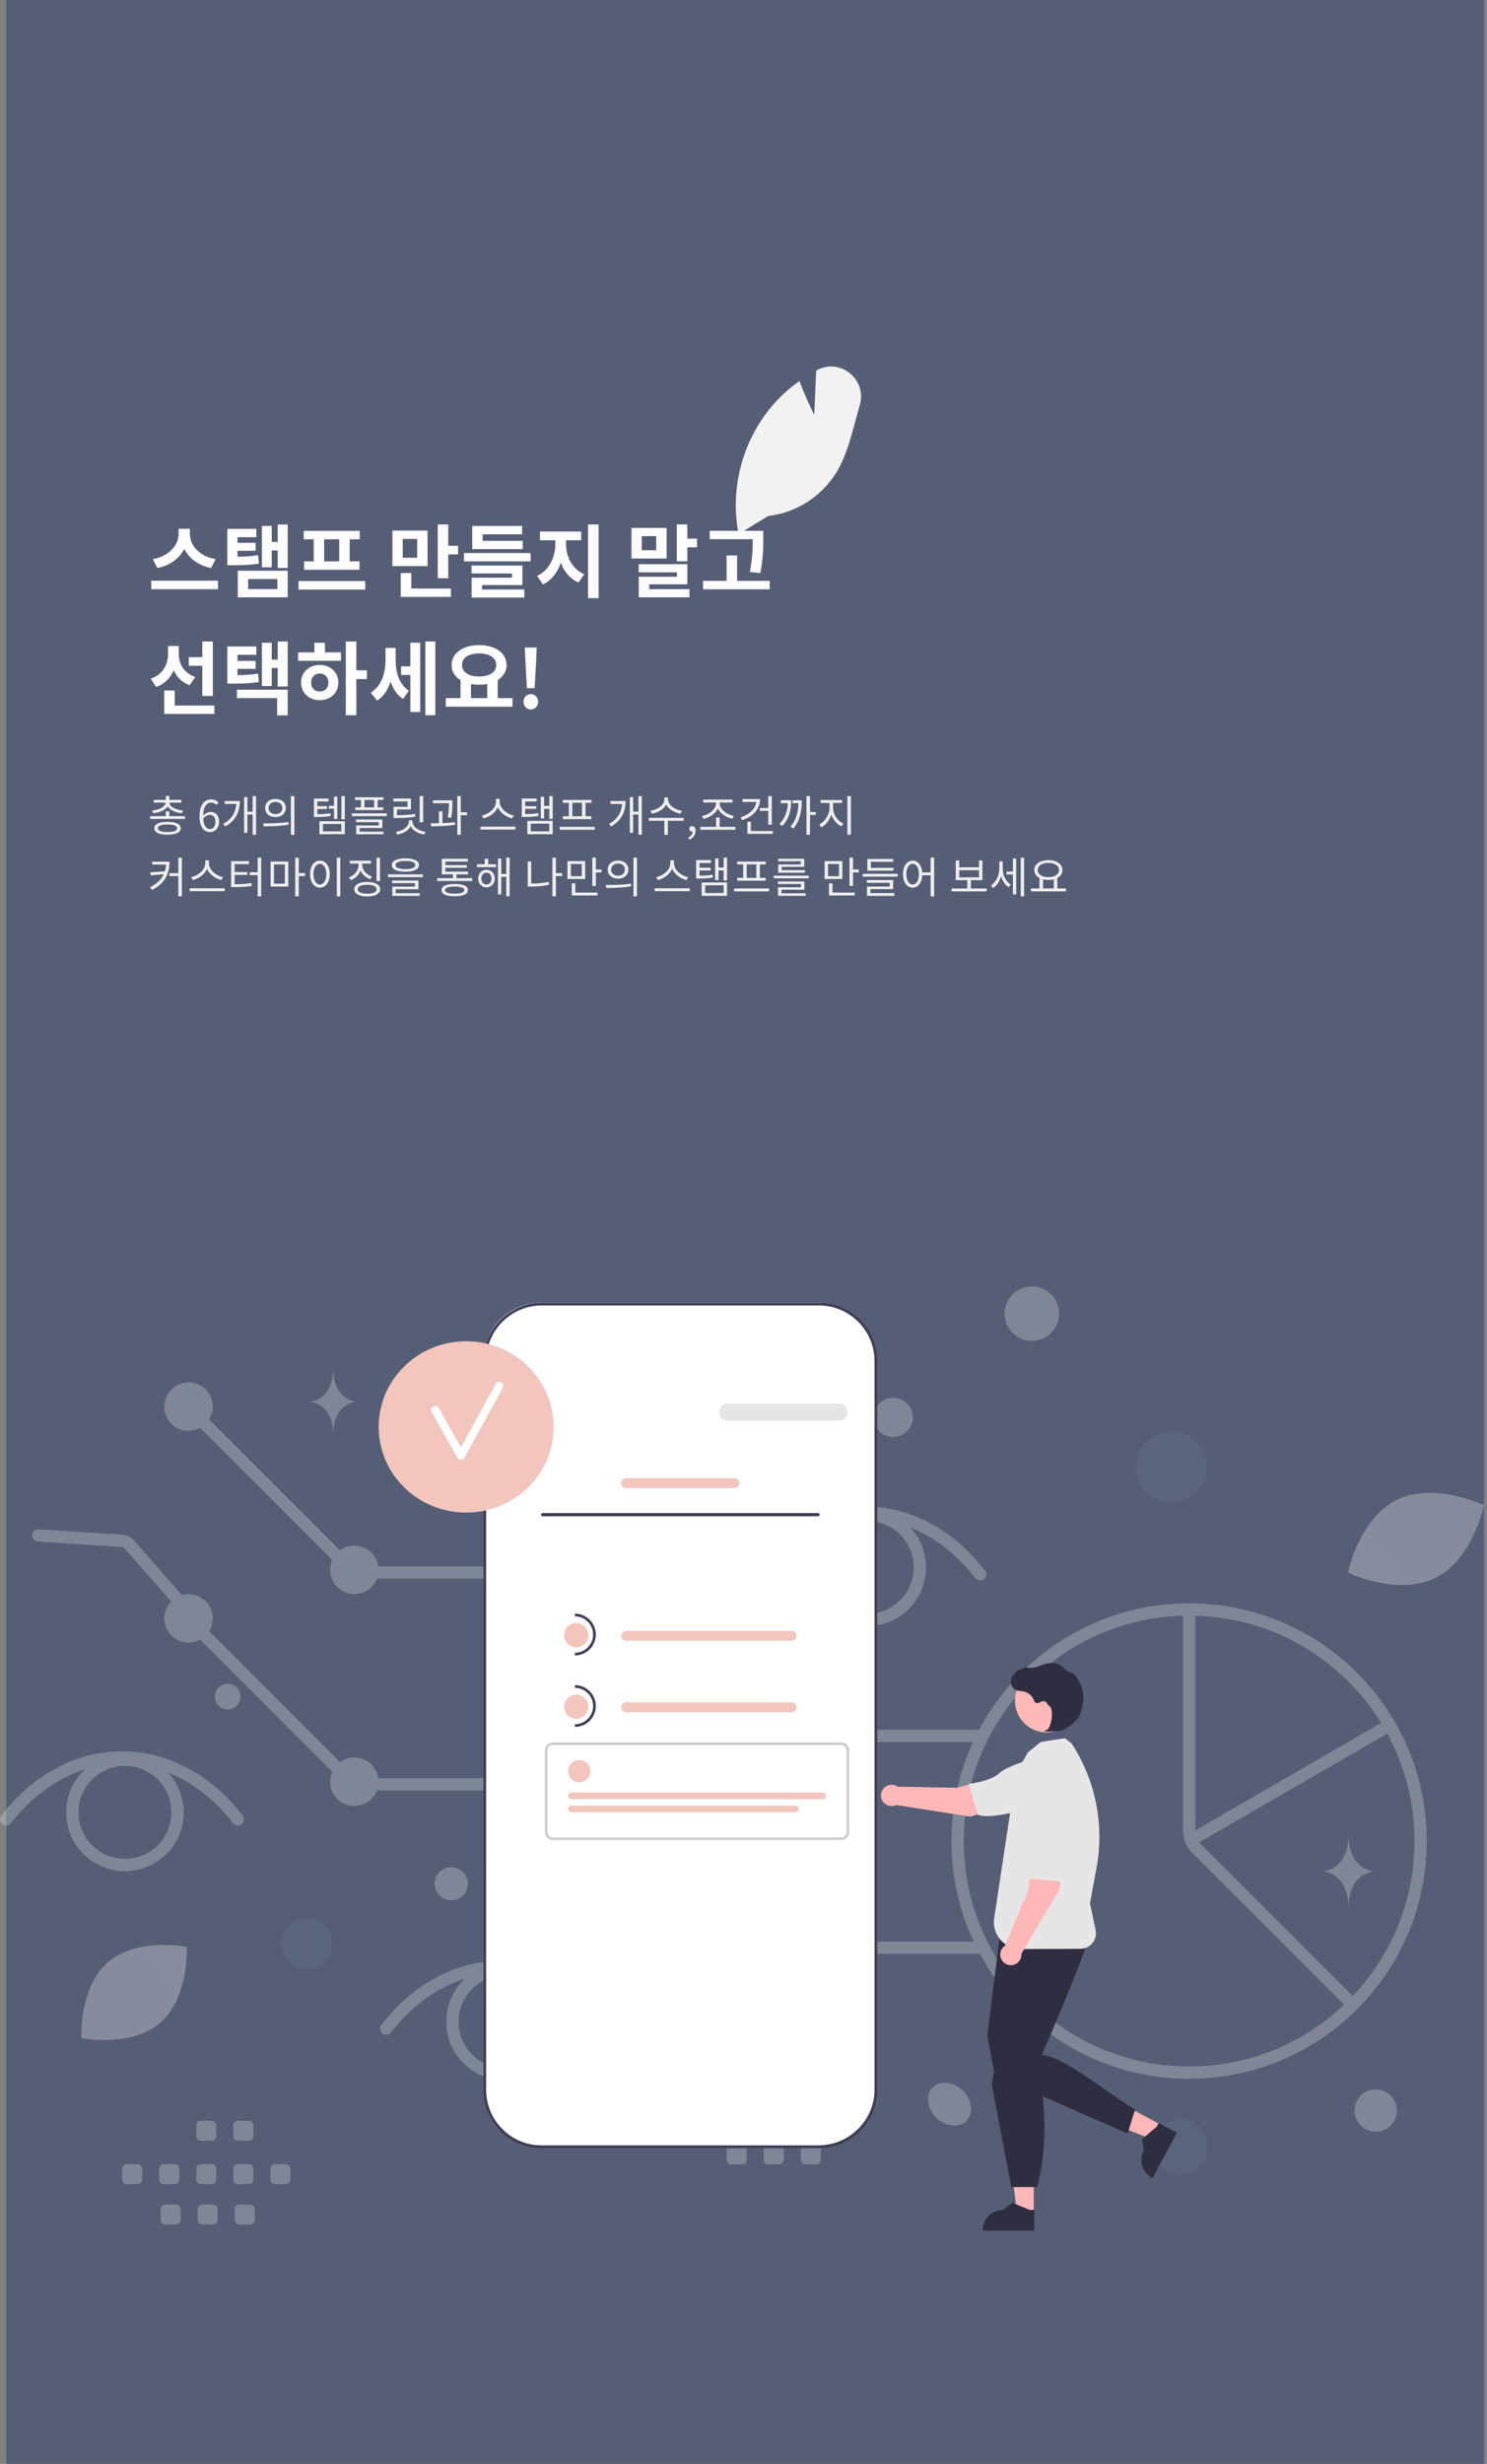 <svg width="483" height="800" viewBox="0 0 483 800" fill="none" xmlns="http://www.w3.org/2000/svg">
<rect x="0" y="0" width="483" height="800" fill="#808080" stroke="none"/>
<path d="M2 0H482V594.872C482 649.275 482 756.081 482 800C471.645 800 445.261 800 432 800H2V0Z" fill="#555E75"/>
<g opacity="0.3">
<path d="M461.439 597.773C461.439 639.304 427.778 672.965 386.247 672.965C344.716 672.965 311.055 639.304 311.055 597.773C311.055 556.241 344.716 522.58 386.247 522.58C427.778 522.58 461.439 556.241 461.439 597.773Z" stroke="#E1E4E5" stroke-width="4" stroke-linecap="round" stroke-linejoin="round"/>
<path d="M439.42 650.941L388.698 600.22C387.922 599.445 387.306 598.524 386.886 597.51C386.466 596.497 386.25 595.41 386.25 594.313V522.579M318.449 563.631H246.717C245.62 563.632 244.534 563.416 243.52 562.996C242.507 562.577 241.586 561.961 240.81 561.186L190.087 510.462M190.021 510.603H118.29C117.193 510.603 116.107 510.388 115.093 509.968C114.079 509.548 113.158 508.933 112.382 508.157L61.659 457.434M59.989 521.966L41.929 501.401C41.654 501.086 41.319 500.829 40.943 500.644C40.568 500.459 40.159 500.35 39.742 500.323L12.43 498.551M318.449 632.402H246.718C245.621 632.403 244.534 632.187 243.521 631.767C242.507 631.348 241.586 630.732 240.81 629.956L190.087 579.233M190.021 579.374H118.29C117.193 579.374 116.106 579.158 115.092 578.739C114.079 578.319 113.158 577.704 112.382 576.928L61.659 526.205M386.834 597.438L451.332 560.176" stroke="#E1E4E5" stroke-width="4" stroke-linecap="round" stroke-linejoin="round"/>
<path d="M115.102 517.608C119.449 517.608 122.974 514.084 122.974 509.737C122.974 505.389 119.449 501.865 115.102 501.865C110.755 501.865 107.23 505.389 107.23 509.737C107.23 514.084 110.755 517.608 115.102 517.608Z" fill="#E1E4E5"/>
<path d="M115.102 586.379C119.449 586.379 122.974 582.855 122.974 578.508C122.974 574.16 119.449 570.636 115.102 570.636C110.755 570.636 107.23 574.16 107.23 578.508C107.23 582.855 110.755 586.379 115.102 586.379Z" fill="#E1E4E5"/>
<path d="M61.247 464.58C65.594 464.58 69.118 461.056 69.118 456.709C69.118 452.361 65.594 448.837 61.247 448.837C56.899 448.837 53.375 452.361 53.375 456.709C53.375 461.056 56.899 464.58 61.247 464.58Z" fill="#E1E4E5"/>
<path d="M61.247 533.351C65.594 533.351 69.118 529.827 69.118 525.479C69.118 521.132 65.594 517.608 61.247 517.608C56.899 517.608 53.375 521.132 53.375 525.479C53.375 529.827 56.899 533.351 61.247 533.351Z" fill="#E1E4E5"/>
<path d="M189.665 517.608C194.012 517.608 197.536 514.084 197.536 509.737C197.536 505.389 194.012 501.865 189.665 501.865C185.317 501.865 181.793 505.389 181.793 509.737C181.793 514.084 185.317 517.608 189.665 517.608Z" fill="#E1E4E5"/>
<path d="M189.665 586.379C194.012 586.379 197.536 582.855 197.536 578.508C197.536 574.16 194.012 570.636 189.665 570.636C185.317 570.636 181.793 574.16 181.793 578.508C181.793 582.855 185.317 586.379 189.665 586.379Z" fill="#E1E4E5"/>
<path d="M243.524 569.808C247.871 569.808 251.396 566.284 251.396 561.937C251.396 557.589 247.871 554.065 243.524 554.065C239.177 554.065 235.652 557.589 235.652 561.937C235.652 566.284 239.177 569.808 243.524 569.808Z" fill="#E1E4E5"/>
<path d="M243.524 638.579C247.871 638.579 251.396 635.055 251.396 630.708C251.396 626.36 247.871 622.836 243.524 622.836C239.177 622.836 235.652 626.36 235.652 630.708C235.652 635.055 239.177 638.579 243.524 638.579Z" fill="#E1E4E5"/>
<path d="M243.113 511.165C263.898 484.404 297.594 484.404 318.378 511.165M125.457 658.651C146.241 631.889 179.937 631.889 200.722 658.651M2 590.708C22.785 563.946 56.481 563.946 77.265 590.708" stroke="#E1E4E5" stroke-width="4" stroke-linecap="round" stroke-linejoin="round"/>
<path d="M293.774 496.841C300.448 503.515 300.448 514.335 293.774 521.008C287.101 527.682 276.281 527.682 269.607 521.008C262.933 514.335 262.933 503.515 269.607 496.841C276.281 490.167 287.101 490.167 293.774 496.841ZM176.118 644.326C182.792 651 182.792 661.82 176.118 668.493C169.444 675.168 158.624 675.168 151.95 668.493C145.276 661.82 145.276 651 151.95 644.326C158.624 637.652 169.444 637.652 176.118 644.326ZM52.661 576.383C59.335 583.057 59.335 593.877 52.661 600.551C45.988 607.225 35.167 607.225 28.493 600.551C21.82 593.877 21.82 583.057 28.493 576.383C35.167 569.71 45.988 569.71 52.661 576.383Z" stroke="#E1E4E5" stroke-width="4" stroke-linecap="round" stroke-linejoin="round"/>
<path d="M466.218 512.356C454.03 518.402 437.852 510.627 437.852 510.627C437.852 510.627 441.447 493.053 453.643 487.015C465.832 480.968 482.003 488.735 482.003 488.735C482.003 488.735 478.408 506.309 466.218 512.356Z" fill="url(#paint0_linear_523_992)"/>
<path d="M52.037 656.784C61.494 648.613 60.666 632.146 60.666 632.146C60.666 632.146 44.503 628.939 35.05 637.118C25.593 645.29 26.416 661.748 26.416 661.748C26.416 661.748 42.579 664.956 52.037 656.784Z" fill="url(#paint1_linear_523_992)"/>
<path d="M392.297 696.983C392.297 692.006 388.262 687.971 383.285 687.971C378.308 687.971 374.273 692.006 374.273 696.983C374.273 701.96 378.308 705.995 383.285 705.995C388.262 705.995 392.297 701.96 392.297 696.983Z" fill="#687391"/>
<path d="M108.056 631.122C108.056 626.546 104.346 622.836 99.77 622.836C95.194 622.836 91.484 626.546 91.484 631.122C91.484 635.698 95.194 639.408 99.77 639.408C104.346 639.408 108.056 635.698 108.056 631.122Z" fill="#687391"/>
<path d="M211.282 428.123C203.695 428.123 197.544 434.273 197.544 441.86C197.544 449.448 203.695 455.598 211.282 455.598C218.869 455.598 225.02 449.448 225.02 441.86C225.02 434.273 218.869 428.123 211.282 428.123Z" fill="#687391"/>
<path d="M380.54 487.776C374.218 487.776 369.092 482.65 369.092 476.328C369.092 470.005 374.218 464.88 380.54 464.88C386.863 464.88 391.988 470.005 391.988 476.328C391.988 482.65 386.863 487.776 380.54 487.776Z" fill="#687391"/>
<path d="M164.771 554.698C161.821 554.698 159.429 552.306 159.429 549.356C159.429 546.405 161.821 544.014 164.771 544.014C167.722 544.014 170.113 546.405 170.113 549.356C170.113 552.306 167.722 554.698 164.771 554.698Z" fill="#E1E4E5"/>
<path d="M441.995 690.122C439.313 687.439 439.313 683.09 441.995 680.408C444.678 677.725 449.027 677.725 451.709 680.408C454.392 683.09 454.392 687.439 451.709 690.122C449.027 692.804 444.678 692.804 441.995 690.122Z" fill="#E1E4E5"/>
<path d="M73.964 555.046C71.656 555.046 69.784 553.175 69.784 550.866C69.784 548.557 71.656 546.686 73.964 546.686C76.273 546.686 78.144 548.557 78.144 550.866C78.144 553.175 76.273 555.046 73.964 555.046Z" fill="#E1E4E5"/>
<path d="M290.105 466.599C286.572 466.599 283.709 463.736 283.709 460.204C283.709 456.672 286.572 453.808 290.105 453.808C293.637 453.808 296.5 456.672 296.5 460.204C296.5 463.736 293.637 466.599 290.105 466.599Z" fill="#E1E4E5"/>
<path d="M163.685 454.562C164.287 456.808 162.954 459.117 160.708 459.718C158.461 460.32 156.153 458.987 155.551 456.741C154.949 454.495 156.282 452.186 158.528 451.584C160.774 450.982 163.083 452.315 163.685 454.562Z" fill="#E1E4E5"/>
<path d="M146.583 617.036C143.609 617.036 141.198 614.625 141.198 611.651C141.198 608.677 143.609 606.265 146.583 606.265C149.558 606.265 151.969 608.677 151.969 611.651C151.969 614.625 149.558 617.036 146.583 617.036Z" fill="#E1E4E5"/>
<path d="M304.079 687.561C301.066 684.548 300.577 680.152 302.988 677.742C305.398 675.332 309.794 675.82 312.807 678.833C315.819 681.846 316.308 686.242 313.898 688.652C311.487 691.062 307.091 690.574 304.079 687.561Z" fill="#E1E4E5"/>
<path d="M343.704 424.245C344.969 428.967 342.167 433.82 337.445 435.086C332.723 436.351 327.869 433.549 326.604 428.827C325.338 424.104 328.141 419.251 332.863 417.985C337.585 416.72 342.439 419.522 343.704 424.245Z" fill="#E1E4E5"/>
<path d="M437.943 597.15H438.066C438.795 607.472 446.471 607.631 446.471 607.631C446.471 607.631 438.006 607.796 438.006 619.722C438.006 607.796 429.542 607.631 429.542 607.631C429.542 607.631 437.215 607.472 437.943 597.15ZM108.163 445.523H108.273C108.929 454.962 115.838 455.108 115.838 455.108C115.838 455.108 108.22 455.259 108.22 466.166C108.22 455.259 100.602 455.108 100.602 455.108C100.602 455.108 107.507 454.962 108.163 445.523Z" fill="#E1E4E5"/>
<path fill-rule="evenodd" clip-rule="evenodd" d="M41.207 702.677H44.677C45.516 702.677 46.192 703.36 46.192 704.192V707.663C46.191 708.064 46.032 708.45 45.748 708.734C45.464 709.018 45.078 709.177 44.677 709.178H41.207C40.805 709.176 40.421 709.016 40.137 708.732C39.853 708.449 39.693 708.064 39.691 707.663V704.192C39.691 703.993 39.73 703.796 39.806 703.612C39.882 703.428 39.994 703.261 40.134 703.12C40.275 702.979 40.442 702.868 40.626 702.792C40.81 702.716 41.008 702.677 41.207 702.677ZM53.239 702.677H56.709C57.11 702.679 57.495 702.839 57.778 703.122C58.062 703.406 58.222 703.791 58.224 704.192V707.663C58.224 708.064 58.064 708.45 57.78 708.734C57.496 709.018 57.111 709.177 56.709 709.178H53.239C52.837 709.176 52.453 709.016 52.169 708.732C51.885 708.449 51.725 708.064 51.724 707.663V704.192C51.725 703.791 51.885 703.406 52.169 703.122C52.453 702.839 52.837 702.679 53.239 702.677ZM65.279 702.677H68.75C69.151 702.679 69.535 702.839 69.819 703.123C70.103 703.406 70.263 703.791 70.264 704.192V707.663C70.264 708.064 70.104 708.449 69.82 708.733C69.536 709.017 69.151 709.177 68.75 709.178H65.279C64.878 709.176 64.493 709.016 64.21 708.732C63.926 708.448 63.766 708.064 63.764 707.663V704.192C63.764 703.993 63.803 703.796 63.879 703.612C63.955 703.428 64.066 703.261 64.207 703.12C64.348 702.979 64.515 702.868 64.699 702.792C64.883 702.716 65.08 702.677 65.279 702.677ZM77.311 702.677H80.782C81.183 702.679 81.567 702.839 81.851 703.123C82.135 703.406 82.295 703.791 82.296 704.192V707.663C82.296 708.064 82.136 708.449 81.852 708.733C81.568 709.017 81.183 709.177 80.782 709.178H77.311C76.909 709.178 76.523 709.018 76.238 708.734C75.952 708.45 75.791 708.065 75.789 707.663V704.192C75.794 703.79 75.956 703.407 76.24 703.123C76.525 702.84 76.909 702.68 77.311 702.677ZM89.345 702.677H92.815C93.654 702.677 94.337 703.36 94.337 704.192V707.663C94.337 707.862 94.297 708.059 94.22 708.244C94.144 708.428 94.031 708.595 93.89 708.736C93.749 708.876 93.581 708.988 93.397 709.064C93.212 709.14 93.015 709.178 92.815 709.178H89.345C88.944 709.176 88.559 709.016 88.275 708.732C87.992 708.448 87.832 708.064 87.83 707.663V704.192C87.832 703.791 87.992 703.406 88.275 703.123C88.559 702.839 88.944 702.679 89.345 702.677ZM53.68 715.798H57.15C57.552 715.8 57.936 715.96 58.22 716.243C58.504 716.527 58.664 716.912 58.666 717.313V720.791C58.664 721.192 58.504 721.577 58.22 721.86C57.936 722.144 57.552 722.304 57.15 722.305H53.68C53.279 722.305 52.894 722.146 52.609 721.862C52.325 721.578 52.166 721.193 52.165 720.791V717.32C52.164 717.121 52.202 716.923 52.278 716.738C52.354 716.553 52.465 716.385 52.606 716.244C52.747 716.102 52.914 715.99 53.099 715.914C53.283 715.837 53.481 715.798 53.68 715.798ZM65.713 715.798H69.183C69.584 715.8 69.968 715.96 70.252 716.243C70.536 716.527 70.696 716.912 70.698 717.313V720.791C70.696 721.192 70.536 721.577 70.252 721.86C69.968 722.144 69.584 722.304 69.183 722.305H65.713C65.311 722.304 64.927 722.144 64.643 721.86C64.359 721.577 64.199 721.192 64.197 720.791V717.32C64.196 717.121 64.235 716.923 64.31 716.738C64.386 716.553 64.497 716.385 64.638 716.244C64.779 716.102 64.947 715.99 65.131 715.914C65.315 715.837 65.513 715.798 65.713 715.798ZM77.746 715.798H81.216C82.055 715.798 82.738 716.481 82.738 717.313V720.791C82.736 721.193 82.575 721.578 82.29 721.862C82.004 722.146 81.618 722.305 81.216 722.305H77.746C77.344 722.304 76.96 722.144 76.676 721.86C76.393 721.576 76.233 721.192 76.231 720.791V717.32C76.231 716.481 76.914 715.798 77.746 715.798ZM65.279 688.582H68.75C69.151 688.584 69.535 688.744 69.819 689.027C70.103 689.311 70.263 689.695 70.264 690.097V693.567C70.264 693.969 70.104 694.354 69.82 694.638C69.536 694.922 69.151 695.082 68.75 695.082L65.279 695.082C64.878 695.08 64.493 694.92 64.21 694.636C63.926 694.353 63.766 693.968 63.764 693.567V690.097C63.764 689.898 63.803 689.7 63.879 689.516C63.955 689.332 64.066 689.165 64.207 689.025C64.348 688.884 64.515 688.772 64.699 688.696C64.883 688.62 65.08 688.582 65.279 688.582ZM77.311 688.582H80.782C81.183 688.584 81.567 688.744 81.851 689.027C82.135 689.311 82.295 689.695 82.296 690.097V693.567C82.296 693.969 82.136 694.354 81.852 694.638C81.568 694.922 81.183 695.082 80.782 695.082L77.311 695.082C76.909 695.082 76.523 694.922 76.238 694.639C75.952 694.355 75.791 693.97 75.789 693.567V690.097C75.794 689.695 75.956 689.311 76.24 689.028C76.525 688.745 76.909 688.584 77.311 688.582ZM225.091 683.131H228.562C229.401 683.131 230.077 683.813 230.077 684.645V688.116C230.077 688.518 229.917 688.903 229.633 689.187C229.349 689.471 228.963 689.631 228.562 689.631H225.091C224.69 689.629 224.305 689.469 224.022 689.185C223.738 688.901 223.578 688.517 223.576 688.116V684.645C223.576 684.446 223.615 684.249 223.691 684.065C223.767 683.881 223.878 683.714 224.019 683.573C224.16 683.432 224.327 683.321 224.511 683.245C224.695 683.169 224.892 683.13 225.091 683.131ZM237.124 683.131H240.594C240.995 683.132 241.38 683.292 241.664 683.576C241.947 683.859 242.108 684.244 242.109 684.645V688.116C242.109 688.518 241.949 688.903 241.665 689.187C241.381 689.471 240.996 689.631 240.594 689.631H237.124C236.723 689.629 236.338 689.469 236.054 689.186C235.77 688.902 235.61 688.517 235.609 688.116V684.645C235.61 684.244 235.77 683.859 236.054 683.576C236.338 683.292 236.723 683.132 237.124 683.131ZM249.164 683.131H252.635C253.036 683.132 253.42 683.292 253.704 683.576C253.988 683.86 254.148 684.244 254.149 684.645V688.116C254.149 688.517 253.989 688.902 253.705 689.187C253.421 689.471 253.036 689.63 252.635 689.631H249.164C248.763 689.629 248.378 689.469 248.095 689.185C247.811 688.901 247.651 688.517 247.65 688.116V684.645C247.649 684.446 247.688 684.249 247.764 684.065C247.84 683.881 247.951 683.714 248.092 683.573C248.233 683.432 248.4 683.321 248.584 683.245C248.768 683.169 248.965 683.13 249.164 683.131ZM261.196 683.131H264.667C265.068 683.132 265.452 683.292 265.736 683.576C266.02 683.86 266.18 684.244 266.181 684.645V688.116C266.181 688.517 266.021 688.902 265.737 689.187C265.453 689.471 265.068 689.63 264.667 689.631H261.196C260.794 689.631 260.408 689.471 260.123 689.187C259.837 688.903 259.676 688.518 259.674 688.116V684.645C259.679 684.244 259.841 683.86 260.125 683.576C260.41 683.293 260.795 683.133 261.196 683.131ZM273.23 683.131H276.7C277.54 683.131 278.222 683.813 278.222 684.645V688.116C278.222 688.315 278.182 688.513 278.105 688.697C278.029 688.881 277.917 689.048 277.775 689.189C277.634 689.329 277.466 689.441 277.282 689.517C277.097 689.593 276.9 689.632 276.7 689.631H273.23C272.829 689.629 272.444 689.469 272.161 689.185C271.877 688.901 271.717 688.517 271.715 688.116V684.645C271.717 684.244 271.877 683.86 272.161 683.576C272.444 683.292 272.829 683.132 273.23 683.131ZM237.566 696.252H241.035C241.437 696.253 241.821 696.413 242.105 696.697C242.389 696.98 242.549 697.365 242.551 697.766V701.244C242.549 701.645 242.389 702.03 242.105 702.314C241.821 702.597 241.437 702.757 241.035 702.759H237.566C237.164 702.758 236.779 702.599 236.495 702.315C236.21 702.031 236.051 701.646 236.05 701.244V697.773C236.049 697.574 236.088 697.376 236.163 697.191C236.239 697.006 236.35 696.839 236.491 696.697C236.632 696.556 236.799 696.443 236.984 696.367C237.168 696.291 237.366 696.251 237.566 696.252ZM249.598 696.252H253.068C253.469 696.253 253.853 696.413 254.137 696.697C254.421 696.98 254.581 697.365 254.583 697.766V701.244C254.581 701.645 254.421 702.03 254.137 702.314C253.853 702.597 253.469 702.757 253.068 702.759H249.598C249.196 702.757 248.812 702.597 248.528 702.314C248.244 702.03 248.084 701.645 248.082 701.244V697.773C248.081 697.574 248.12 697.376 248.195 697.191C248.271 697.006 248.382 696.839 248.523 696.697C248.664 696.556 248.832 696.443 249.016 696.367C249.2 696.291 249.398 696.251 249.598 696.252ZM261.631 696.252H265.101C265.94 696.252 266.623 696.934 266.623 697.766V701.244C266.621 701.646 266.46 702.032 266.175 702.315C265.89 702.599 265.504 702.759 265.101 702.759H261.631C261.229 702.757 260.845 702.597 260.561 702.313C260.278 702.03 260.118 701.645 260.116 701.244V697.773C260.116 696.934 260.799 696.252 261.631 696.252ZM249.164 669.035H252.635C253.036 669.037 253.42 669.197 253.704 669.48C253.988 669.764 254.148 670.148 254.149 670.55V674.02C254.149 674.422 253.989 674.807 253.705 675.091C253.421 675.375 253.036 675.535 252.635 675.536L249.164 675.535C248.763 675.533 248.378 675.373 248.095 675.09C247.811 674.806 247.651 674.422 247.65 674.02V670.55C247.649 670.351 247.688 670.154 247.764 669.97C247.84 669.786 247.951 669.618 248.092 669.478C248.233 669.337 248.4 669.225 248.584 669.149C248.768 669.074 248.965 669.035 249.164 669.035ZM261.196 669.035H264.667C265.068 669.037 265.452 669.197 265.736 669.48C266.02 669.764 266.18 670.148 266.181 670.55V674.02C266.181 674.422 266.021 674.807 265.737 675.091C265.453 675.375 265.068 675.535 264.667 675.536L261.196 675.535C260.794 675.535 260.408 675.376 260.123 675.092C259.838 674.808 259.676 674.423 259.674 674.02V670.55C259.679 670.148 259.841 669.764 260.125 669.481C260.41 669.198 260.795 669.038 261.196 669.035Z" fill="#E1E4E5"/>
</g>
<path d="M335.769 718.596L330.333 718.596L327.746 697.627L335.77 697.627L335.769 718.596Z" fill="#FFB6B6"/>
<path d="M335.964 724.267L319.246 724.267V724.055C319.246 720.462 322.159 717.549 325.753 717.549L328.807 715.232L334.505 717.549L335.964 717.549L335.964 724.267Z" fill="#2F2E41"/>
<path d="M377.19 689.983L374.616 694.771L354.922 687.119L358.722 680.052L377.19 689.983Z" fill="#FFB6B6"/>
<path d="M382.28 692.499L374.363 707.223L374.177 707.123C371.012 705.421 369.825 701.476 371.527 698.311L370.933 694.524L375.671 690.603L376.362 689.318L382.28 692.499Z" fill="#2F2E41"/>
<path d="M325.497 622.569L320.699 660.954L323.098 673.823L366.282 692.742L368.681 684.945C357.642 678.19 345.843 667.968 338.408 667.217C338.408 667.217 354.586 630.066 353.986 627.067C353.387 624.068 325.497 622.569 325.497 622.569Z" fill="#2F2E41"/>
<path d="M324.67 660.843L322.16 677.053L328.496 710.135H336.892C339.909 699.019 340.065 684.41 337.192 672.049L324.67 660.843Z" fill="#2F2E41"/>
<path d="M330.063 575.67L333.934 568.925L338.09 565.591L345.887 564.392L348.053 566.057C355.849 577.972 358.756 592.432 356.171 606.434L354.042 617.963L355.874 626.661C356.45 629.396 354.699 632.08 351.964 632.656C351.628 632.727 351.286 632.764 350.942 632.765L331.597 632.845C326.77 632.865 322.84 628.968 322.82 624.14C322.819 623.69 322.852 623.24 322.919 622.794L330.063 575.67Z" fill="#E6E6E6"/>
<path d="M345.248 598.896L337.516 597.789C334.902 602.161 333.972 613.799 333.972 613.799L326.406 631.784C324.83 632.854 324.421 634.998 325.491 636.574C326.561 638.149 328.705 638.559 330.281 637.489C331.303 636.795 331.876 635.606 331.781 634.374L344.205 613.441L345.248 598.896Z" fill="#FFB8B8"/>
<path d="M344.015 577.431C348.512 578.128 351.594 582.339 350.897 586.836C350.819 587.34 350.694 587.836 350.525 588.317L348.884 592.967C348.884 592.967 347.991 606.97 344.585 610.922L334.133 609.976C334.133 609.976 336.044 602.912 334.577 599.494C333.678 597.4 333.728 590.17 334.613 584.289C335.31 579.803 339.512 576.732 343.997 577.429L344.015 577.431Z" fill="#E6E6E6"/>
<path d="M329.045 585.434L327.209 577.842C322.179 577.033 311.025 580.482 311.025 580.482L291.517 580.118C289.939 579.051 287.796 579.465 286.729 581.043C285.662 582.62 286.076 584.764 287.654 585.831C288.678 586.523 289.993 586.615 291.103 586.071L315.15 589.854L329.045 585.434Z" fill="#FFB8B8"/>
<path d="M348.531 576.338C349.55 580.773 346.781 585.195 342.345 586.215C341.848 586.329 341.342 586.397 340.832 586.418L335.905 586.617C335.905 586.617 322.568 590.975 317.634 589.276L314.641 579.218C314.641 579.218 321.91 578.375 324.542 575.746C326.153 574.136 332.887 571.503 338.678 570.147C343.102 569.132 347.512 571.896 348.527 576.321L348.531 576.338Z" fill="#E6E6E6"/>
<path d="M350.058 553.902C350.965 548.313 347.169 543.047 341.58 542.14C335.991 541.233 330.725 545.029 329.818 550.618C328.911 556.207 332.707 561.473 338.296 562.38C343.885 563.287 349.151 559.491 350.058 553.902Z" fill="#FFB8B8"/>
<path d="M340.121 562.221C341.621 562.244 343.12 562.139 344.602 561.908C346.072 561.609 349.358 559.2 350.275 557.751C350.942 556.508 351.402 555.163 351.636 553.771C352.304 550.504 351.556 547.106 349.576 544.422C349.2 543.867 348.681 543.424 348.074 543.139C348.02 543.118 347.964 543.1 347.908 543.084C347.023 542.851 346.228 542.359 345.625 541.671C345.508 541.531 345.381 541.401 345.245 541.28C344.563 540.704 343.755 540.298 342.886 540.095C341.483 539.72 339.454 540.093 336.853 541.204C335.618 541.638 334.279 541.679 333.019 541.322C332.893 541.297 332.765 541.342 332.68 541.438C332.213 541.877 331.596 542.122 330.955 542.125C330.562 542.143 330.15 542.687 329.652 543.396C329.539 543.557 329.407 543.745 329.311 543.859L329.299 543.64L329.076 543.885C327.933 545.145 328.028 547.093 329.288 548.236C329.627 548.544 330.03 548.772 330.467 548.904C330.863 549.009 331.267 549.074 331.676 549.096C331.923 549.119 332.179 549.142 332.424 549.184C334.025 549.512 335.335 550.657 335.876 552.198C336.102 552.83 336.798 553.158 337.429 552.932C337.528 552.896 337.622 552.848 337.709 552.788C338.227 552.385 338.91 552.26 339.538 552.455C339.805 552.604 340.013 552.839 340.127 553.123C340.265 553.439 340.494 553.707 340.785 553.892C341.781 554.405 341.85 556.679 341.492 558.575C341.147 560.402 340.466 561.724 339.835 561.789C339.35 561.84 339.294 561.874 339.259 561.96L339.227 562.037L339.282 562.109C339.55 562.206 339.836 562.244 340.121 562.221Z" fill="#2F2E41"/>
<path d="M265.692 423H175.639C165.427 423 157.148 431.278 157.148 441.49V678.121C157.148 688.333 165.427 696.611 175.639 696.611H265.692C275.904 696.611 284.182 688.332 284.182 678.12V441.49C284.182 431.278 275.904 423 265.692 423Z" fill="white"/>
<path d="M266.008 697.486H175.956C165.519 697.486 157.027 688.995 157.027 678.558V441.928C157.027 431.491 165.519 423 175.956 423H266.008C276.445 423 284.937 431.491 284.937 441.928V678.558C284.937 688.995 276.445 697.486 266.008 697.486ZM175.956 423.876C166.001 423.876 157.903 431.974 157.903 441.928V678.558C157.903 688.513 166.001 696.611 175.956 696.611H266.008C275.963 696.611 284.061 688.513 284.061 678.558V441.928C284.061 431.974 275.963 423.876 266.008 423.876H175.956Z" fill="#3F3D56"/>
<path d="M150.023 464.406C149.233 464.406 148.59 465.049 148.59 465.84V477.308C148.59 478.098 149.233 478.741 150.023 478.741C150.814 478.741 151.457 478.098 151.457 477.308V465.84C151.457 465.049 150.814 464.406 150.023 464.406Z" fill="#3F3D56"/>
<path d="M272.531 461.295H236.335C234.8 461.295 233.551 460.046 233.551 458.511C233.551 456.975 234.8 455.726 236.335 455.726H272.531C274.067 455.726 275.316 456.975 275.316 458.511C275.316 460.046 274.067 461.295 272.531 461.295Z" fill="#E6E6E6"/>
<path d="M238.571 483.191H203.386C202.499 483.191 201.777 482.469 201.777 481.582C201.777 480.695 202.499 479.974 203.386 479.974H238.571C239.458 479.974 240.179 480.695 240.179 481.582C240.179 482.469 239.458 483.191 238.571 483.191Z" fill="#F2C6BD"/>
<path d="M151.416 491.13C167.11 491.13 179.832 478.676 179.832 463.313C179.832 447.95 167.11 435.495 151.416 435.495C135.722 435.495 123 447.95 123 463.313C123 478.676 135.722 491.13 151.416 491.13Z" fill="#F2C6BD"/>
<path d="M161.061 449.282C157.278 456.171 153.495 463.059 149.712 469.948C147.301 465.688 144.903 461.42 142.486 457.163C141.651 455.693 139.38 457.016 140.217 458.489C143.019 463.424 145.792 468.375 148.594 473.309C149.073 474.153 150.388 474.173 150.862 473.309C155.018 465.742 159.174 458.175 163.33 450.608C164.144 449.125 161.876 447.798 161.061 449.282Z" fill="white"/>
<path d="M175.734 491.803C175.734 492.092 175.966 492.324 176.255 492.324H265.704C265.993 492.324 266.225 492.092 266.225 491.803C266.225 491.514 265.993 491.281 265.704 491.281H176.255C175.966 491.281 175.734 491.514 175.734 491.803Z" fill="#3F3D56"/>
<path d="M257.136 532.755H203.456C202.569 532.755 201.848 532.033 201.848 531.146C201.848 530.259 202.569 529.538 203.456 529.538H257.136C258.023 529.538 258.745 530.259 258.745 531.146C258.745 532.033 258.023 532.755 257.136 532.755Z" fill="#F2C6BD"/>
<path d="M257.136 555.961H203.456C202.569 555.961 201.848 555.239 201.848 554.352C201.848 553.465 202.569 552.744 203.456 552.744H257.136C258.023 552.744 258.745 553.465 258.745 554.352C258.745 555.239 258.023 555.961 257.136 555.961Z" fill="#F2C6BD"/>
<path d="M257.136 579.167H203.456C202.569 579.167 201.848 578.445 201.848 577.558C201.848 576.671 202.569 575.95 203.456 575.95H257.136C258.023 575.95 258.745 576.671 258.745 577.558C258.745 578.445 258.023 579.167 257.136 579.167Z" fill="#6C63FF"/>
<path d="M187.175 534.888C189.351 534.888 191.116 533.124 191.116 530.947C191.116 528.771 189.351 527.007 187.175 527.007C184.999 527.007 183.234 528.771 183.234 530.947C183.234 533.124 184.999 534.888 187.175 534.888Z" fill="#F2C6BD"/>
<path d="M186.738 537.515V536.639C189.998 536.639 192.649 533.988 192.649 530.728C192.649 527.469 189.998 524.817 186.738 524.817V523.942C190.481 523.942 193.525 526.986 193.525 530.728C193.525 534.471 190.481 537.515 186.738 537.515Z" fill="#3F3D56"/>
<path d="M187.175 558.094C189.351 558.094 191.116 556.33 191.116 554.154C191.116 551.977 189.351 550.213 187.175 550.213C184.999 550.213 183.234 551.977 183.234 554.154C183.234 556.33 184.999 558.094 187.175 558.094Z" fill="#F2C6BD"/>
<path d="M186.738 560.721V559.845C189.998 559.845 192.649 557.194 192.649 553.934C192.649 550.675 189.998 548.023 186.738 548.023V547.148C190.481 547.148 193.525 550.192 193.525 553.934C193.525 557.677 190.481 560.721 186.738 560.721Z" fill="#3F3D56"/>
<path d="M187.175 581.3C189.351 581.3 191.116 579.536 191.116 577.359C191.116 575.183 189.351 573.419 187.175 573.419C184.999 573.419 183.234 575.183 183.234 577.359C183.234 579.536 184.999 581.3 187.175 581.3Z" fill="#6C63FF"/>
<path d="M186.738 583.927V583.051C189.998 583.051 192.649 580.4 192.649 577.14C192.649 573.881 189.998 571.229 186.738 571.229V570.354C190.481 570.354 193.525 573.398 193.525 577.14C193.525 580.883 190.481 583.927 186.738 583.927Z" fill="#3F3D56"/>
<path d="M273.197 597.037H179.618C178.391 597.036 177.396 596.041 177.395 594.814V568.387C177.396 567.16 178.391 566.165 179.618 566.164H273.197C274.425 566.165 275.419 567.16 275.421 568.387V594.814C275.419 596.041 274.425 597.036 273.197 597.037Z" fill="white"/>
<path d="M273.199 597.457H179.62C178.161 597.455 176.978 596.273 176.977 594.814V568.388C176.978 566.928 178.161 565.746 179.62 565.744H273.199C274.658 565.746 275.84 566.928 275.842 568.388V594.814C275.84 596.273 274.658 597.455 273.199 597.457ZM179.62 566.584C178.624 566.585 177.817 567.392 177.816 568.388V594.814C177.817 595.809 178.624 596.616 179.62 596.618H273.199C274.195 596.616 275.001 595.809 275.003 594.814V568.388C275.001 567.392 274.195 566.585 273.199 566.584L179.62 566.584Z" fill="#CCCCCC"/>
<path d="M188.151 578.69C190.144 578.69 191.759 577.075 191.759 575.082C191.759 573.089 190.144 571.474 188.151 571.474C186.158 571.474 184.543 573.089 184.543 575.082C184.543 577.075 186.158 578.69 188.151 578.69Z" fill="#F2C6BD"/>
<path d="M267.208 584.174H185.619C185.025 584.175 184.544 583.694 184.543 583.101C184.542 582.508 185.023 582.026 185.616 582.025H267.208C267.802 582.024 268.283 582.505 268.284 583.098C268.285 583.691 267.805 584.173 267.211 584.174H267.208Z" fill="#F2C6BD"/>
<path d="M258.433 588.42H185.617C185.024 588.42 184.543 587.939 184.543 587.345C184.543 586.752 185.024 586.271 185.617 586.271H258.433C259.026 586.271 259.507 586.752 259.507 587.345C259.507 587.939 259.026 588.42 258.433 588.42Z" fill="#F2C6BD"/>
<path d="M239.884 173.439L239.805 173.012C237.177 158.524 241.055 143.614 250.409 132.242C253.027 129.111 256.028 126.322 259.342 123.941L259.658 123.713L259.796 124.077C261.444 128.424 263.525 132.776 264.473 134.703L265.113 120.321L265.478 120.127C268.901 118.293 273.095 118.726 276.071 121.22C279.149 123.694 280.413 127.792 279.262 131.569C278.765 133.259 278.295 135.012 277.841 136.707C276.28 142.532 274.667 148.556 271.539 153.628C266.668 161.356 258.57 166.472 249.499 167.552L239.884 173.439Z" fill="#F2F2F2"/>
<path d="M49.764 264.05L49.414 263.154C51.752 262.944 53.684 261.992 53.796 260.62H49.918V259.71H53.852V258.436H55V259.71H58.934V260.62H55.042C55.154 261.992 57.072 262.944 59.438 263.154L59.088 264.05C57.016 263.826 55.182 263.084 54.426 261.852C53.656 263.084 51.836 263.826 49.764 264.05ZM54.412 270.154C56.4 270.154 57.548 269.72 57.548 268.936C57.548 268.152 56.4 267.704 54.412 267.704C52.424 267.704 51.276 268.152 51.276 268.936C51.276 269.72 52.424 270.154 54.412 270.154ZM54.412 266.85C57.114 266.85 58.71 267.578 58.71 268.936C58.71 270.294 57.114 271.022 54.412 271.022C51.71 271.022 50.114 270.294 50.114 268.936C50.114 267.578 51.71 266.85 54.412 266.85ZM55 264.988H60.096V265.912H48.742V264.988H53.852V263.434H55V264.988ZM68.112 264.582C67.468 264.582 66.642 264.96 66.012 265.898C66.166 268.026 66.936 269.188 68.224 269.188C69.204 269.188 69.974 268.25 69.974 266.85C69.974 265.464 69.358 264.582 68.112 264.582ZM68.224 270.182C66.25 270.182 64.794 268.488 64.794 265.1C64.794 261.082 66.6 259.542 68.588 259.542C69.652 259.542 70.422 259.99 70.982 260.592L70.282 261.39C69.876 260.9 69.26 260.606 68.63 260.606C67.23 260.606 66.04 261.684 65.984 264.876C66.614 264.106 67.51 263.63 68.322 263.63C70.058 263.63 71.164 264.708 71.164 266.85C71.164 268.838 69.82 270.182 68.224 270.182ZM72.993 260.102H77.893C77.893 263.336 76.759 266.332 73.189 268.348L72.517 267.522C75.401 265.912 76.591 263.644 76.759 261.04H72.993V260.102ZM82.065 258.478H83.171V271.036H82.065V264.47H80.357V270.406H79.279V258.814H80.357V263.532H82.065V258.478ZM89.47 259.402C91.43 259.402 92.83 260.592 92.83 262.356C92.83 264.106 91.43 265.31 89.47 265.31C87.524 265.31 86.11 264.106 86.11 262.356C86.11 260.592 87.524 259.402 89.47 259.402ZM89.47 260.382C88.182 260.382 87.23 261.18 87.23 262.356C87.23 263.518 88.182 264.33 89.47 264.33C90.772 264.33 91.71 263.518 91.71 262.356C91.71 261.18 90.772 260.382 89.47 260.382ZM94.482 258.478H95.63V271.064H94.482V258.478ZM85.62 268.306L85.48 267.34C87.762 267.34 90.912 267.326 93.656 266.906L93.754 267.76C90.926 268.278 87.888 268.306 85.62 268.306ZM108.476 265.912V262.566H106.81V261.642H108.476V258.688H109.568V265.912H108.476ZM107.3 264.022L107.398 264.946C105.97 265.226 104.78 265.282 102.778 265.282H101.98V259.29H106.726V260.214H103.086V261.768H106.236V262.664H103.086V264.358C104.864 264.358 105.998 264.288 107.3 264.022ZM104.878 267.55V269.944H110.884V267.55H104.878ZM103.758 270.868V266.64H112.004V270.868H103.758ZM110.898 258.478H112.004V266.038H110.898V258.478ZM121.509 262.146V259.752H118.387V262.146H121.509ZM117.239 262.146V259.752H115.335V258.87H124.547V259.752H122.657V262.146H124.505V263.028H115.377V262.146H117.239ZM116.805 268.852V270.028H124.561V270.896H115.685V268.026H123.049V266.948H115.643V266.094H124.183V268.852H116.805ZM114.271 264.078H125.639V264.988H114.271V264.078ZM137.454 258.478V266.976H136.306V258.478H137.454ZM127.822 261.95H132.358V260.214H127.78V259.276H133.492V262.832H128.942V264.666C131.252 264.666 132.876 264.596 134.808 264.26L134.92 265.184C132.918 265.534 131.252 265.604 128.83 265.604H127.822V261.95ZM133.982 266.346V266.71C133.982 268.46 135.942 269.762 138.196 270.112L137.762 270.994C135.858 270.658 134.15 269.72 133.394 268.292C132.652 269.734 130.916 270.658 129.026 270.994L128.578 270.112C130.818 269.762 132.806 268.474 132.806 266.71V266.346H133.982ZM146.595 265.52L145.447 265.408C145.797 263.322 145.825 261.796 145.825 260.788H140.603V259.85H146.945V260.536C146.945 261.544 146.945 263.182 146.595 265.52ZM143.711 263.434V267.27C145.083 267.214 146.483 267.13 147.757 266.976L147.827 267.816C145.223 268.236 142.269 268.292 140.043 268.292L139.917 267.34C140.715 267.34 141.639 267.326 142.577 267.298V263.434H143.711ZM151.677 263.728V264.694H149.675V271.036H148.527V258.478H149.675V263.728H151.677ZM166.875 264.792L166.357 265.744C164.453 265.31 162.493 263.966 161.695 262.118C160.897 263.952 158.937 265.296 157.047 265.744L156.529 264.792C158.727 264.358 161.093 262.468 161.093 260.326V259.36H162.297V260.326C162.297 262.468 164.677 264.372 166.875 264.792ZM156.053 268.404H167.435V269.356H156.053V268.404ZM174.825 263.98L174.923 264.918C173.495 265.198 172.291 265.254 170.275 265.254H169.477V259.276H174.321V260.214H170.583V261.754H174.195V262.636H170.583V264.316C172.375 264.316 173.509 264.246 174.825 263.98ZM172.403 267.438V269.944H178.409V267.438H172.403ZM171.283 270.868V266.528H179.529V270.868H171.283ZM178.423 258.478H179.529V265.912H178.423V262.622H176.743V265.744H175.651V258.73H176.743V261.684H178.423V258.478ZM189.034 265.03V260.662H185.912V265.03H189.034ZM184.764 265.03V260.662H182.818V259.738H192.128V260.662H190.182V265.03H192.1V265.968H182.846V265.03H184.764ZM181.81 268.474H193.192V269.426H181.81V268.474ZM198.296 260.102H203.196C203.196 263.336 202.062 266.332 198.492 268.348L197.82 267.522C200.704 265.912 201.894 263.644 202.062 261.04H198.296V260.102ZM207.368 258.478H208.474V271.036H207.368V264.47H205.66V270.406H204.582V258.814H205.66V263.532H207.368V258.478ZM221.507 263.266L221.031 264.19C219.085 263.854 217.195 262.762 216.383 261.25C215.599 262.776 213.709 263.854 211.749 264.19L211.287 263.266C213.569 262.93 215.781 261.418 215.781 259.626V258.926H216.985V259.626C216.985 261.376 219.225 262.93 221.507 263.266ZM222.053 265.548L222.067 266.5H216.929V271.05H215.781V266.5H210.713V265.548H222.053ZM223.886 272.66L223.578 271.904C224.46 271.512 224.978 270.826 224.978 270C224.922 270.014 224.88 270.014 224.824 270.014C224.334 270.014 223.886 269.706 223.886 269.118C223.886 268.572 224.334 268.222 224.852 268.222C225.524 268.222 225.93 268.796 225.93 269.734C225.93 271.078 225.146 272.128 223.886 272.66ZM228.51 265.884L228.02 264.946C230.19 264.582 232.57 262.832 232.57 260.83V260.564H228.412V259.626H237.918V260.564H233.76V260.83C233.76 262.832 236.154 264.554 238.338 264.904L237.876 265.828C235.958 265.45 233.97 264.218 233.172 262.496C232.374 264.232 230.4 265.478 228.51 265.884ZM233.746 268.474H238.87V269.426H227.474V268.474H232.598V265.436H233.746V268.474ZM246.821 262.356H249.537V258.492H250.699V267.76H249.537V263.294H246.821V262.356ZM241.179 259.458H246.877C246.877 262.692 244.595 265.142 241.039 266.318L240.549 265.394C243.419 264.442 245.393 262.65 245.645 260.396H241.179V259.458ZM243.909 269.818H251.021V270.756H242.761V266.822H243.909V269.818ZM253.596 259.836H256.998C256.998 262.86 256.368 265.8 254.086 268.208L253.19 267.564C255.052 265.632 255.78 263.308 255.906 260.788H253.596V259.836ZM257.418 259.836H260.428C260.428 262.86 259.994 266.318 257.684 269.048L256.76 268.418C258.692 266.192 259.252 263.448 259.35 260.788H257.418V259.836ZM264.964 263.658V264.61H263.102V271.036H261.954V258.478H263.102V263.658H264.964ZM270.591 260.718V262.314C270.591 264.442 272.103 266.612 273.951 267.396L273.307 268.32C271.851 267.648 270.619 266.206 270.017 264.484C269.443 266.318 268.211 267.9 266.783 268.628L266.111 267.704C267.917 266.85 269.443 264.484 269.443 262.314V260.718H266.531V259.766H273.545V260.718H270.591ZM275.239 258.492H276.387V271.036H275.239V258.492ZM49.428 279.78H55.07C55.07 283.42 53.796 286.738 49.386 288.978L48.742 288.068C51.024 286.948 52.41 285.506 53.18 283.84L48.994 284.232L48.784 283.238L53.53 282.93C53.768 282.23 53.88 281.488 53.936 280.718H49.428V279.78ZM57.926 278.492H59.074V291.036H57.926V284.456H55.028V283.518H57.926V278.492ZM72.443 284.792L71.925 285.744C70.021 285.31 68.061 283.966 67.263 282.118C66.465 283.952 64.505 285.296 62.615 285.744L62.097 284.792C64.295 284.358 66.661 282.468 66.661 280.326V279.36H67.865V280.326C67.865 282.468 70.245 284.372 72.443 284.792ZM61.621 288.404H73.003V289.356H61.621V288.404ZM76.222 284.078V287.088C78.49 287.088 79.946 287.004 81.654 286.696L81.78 287.634C79.96 287.956 78.434 288.026 76.04 288.026H75.074V279.612H80.884V280.564H76.222V283.154H80.338V284.078H76.222ZM83.698 278.464H84.846V291.05H83.698V284.162H81.108V283.21H83.698V278.464ZM89.003 280.662V286.92H92.517V280.662H89.003ZM87.883 287.844V279.738H93.637V287.844H87.883ZM99.111 283.49V284.456H97.039V291.036H95.891V278.492H97.039V283.49H99.111ZM109.386 278.478H110.534V291.064H109.386V278.478ZM103.912 279.444C105.774 279.444 107.104 281.152 107.104 283.826C107.104 286.5 105.774 288.208 103.912 288.208C102.05 288.208 100.72 286.5 100.72 283.826C100.72 281.152 102.05 279.444 103.912 279.444ZM103.912 280.48C102.68 280.48 101.812 281.796 101.812 283.826C101.812 285.87 102.68 287.186 103.912 287.186C105.13 287.186 105.998 285.87 105.998 283.826C105.998 281.796 105.13 280.48 103.912 280.48ZM123.441 278.492V286.066H122.293V278.492H123.441ZM120.809 284.568L120.249 285.478C118.821 284.988 117.673 283.966 117.099 282.664C116.567 284.092 115.405 285.24 113.921 285.8L113.319 284.89C115.209 284.232 116.483 282.58 116.483 280.76V280.396H113.613V279.458H120.501V280.396H117.659V280.76C117.659 282.44 118.961 283.966 120.809 284.568ZM119.269 290.182C121.173 290.182 122.335 289.65 122.335 288.726C122.335 287.788 121.173 287.27 119.269 287.27C117.365 287.27 116.189 287.788 116.189 288.726C116.189 289.65 117.365 290.182 119.269 290.182ZM119.269 286.36C121.873 286.36 123.483 287.228 123.483 288.726C123.483 290.224 121.873 291.078 119.269 291.078C116.665 291.078 115.055 290.224 115.055 288.726C115.055 287.228 116.665 286.36 119.269 286.36ZM131.685 279.556C129.627 279.556 128.451 280.032 128.451 280.872C128.451 281.712 129.627 282.188 131.685 282.188C133.743 282.188 134.919 281.712 134.919 280.872C134.919 280.032 133.743 279.556 131.685 279.556ZM131.685 283.042C128.927 283.042 127.275 282.286 127.275 280.872C127.275 279.458 128.927 278.688 131.685 278.688C134.443 278.688 136.095 279.458 136.095 280.872C136.095 282.286 134.443 283.042 131.685 283.042ZM128.535 288.726V290H136.291V290.896H127.415V287.886H134.779V286.766H127.373V285.898H135.913V288.726H128.535ZM126.001 283.896H137.369V284.82H126.001V283.896ZM147.695 290.154C149.725 290.154 150.845 289.762 150.845 289.006C150.845 288.264 149.725 287.858 147.695 287.858C145.679 287.858 144.545 288.264 144.545 289.006C144.545 289.762 145.679 290.154 147.695 290.154ZM147.695 287.004C150.425 287.004 151.993 287.704 151.993 289.006C151.993 290.322 150.425 291.022 147.695 291.022C144.965 291.022 143.397 290.322 143.397 289.006C143.397 287.704 144.965 287.004 147.695 287.004ZM148.269 285.128H153.379V286.052H142.011V285.128H147.121V283.896H143.509V278.842H151.979V279.738H144.657V280.9H151.643V281.768H144.657V283H152.049V283.896H148.269V285.128ZM158.012 287.172C158.978 287.172 159.678 286.374 159.678 285.254C159.678 284.162 158.978 283.364 158.012 283.364C157.032 283.364 156.346 284.162 156.346 285.254C156.346 286.374 157.032 287.172 158.012 287.172ZM158.012 282.398C159.566 282.398 160.7 283.574 160.7 285.254C160.7 286.962 159.566 288.124 158.012 288.124C156.458 288.124 155.324 286.962 155.324 285.254C155.324 283.574 156.458 282.398 158.012 282.398ZM158.572 278.842V280.62H161.12V281.558H154.89V280.62H157.438V278.842H158.572ZM164.438 278.464H165.544V291.022H164.438V284.708H162.828V290.42H161.75V278.758H162.828V283.77H164.438V278.464ZM172.552 279.696V286.892C174.358 286.892 176.22 286.738 178.25 286.332L178.39 287.284C176.248 287.718 174.33 287.858 172.412 287.858H171.418V279.696H172.552ZM182.59 283.49V284.442H180.574V291.036H179.426V278.478H180.574V283.49H182.59ZM188.959 284.498V280.522H185.431V284.498H188.959ZM190.079 279.598V285.408H184.311V279.598H190.079ZM186.873 286.808V289.818H194.097V290.756H185.725V286.808H186.873ZM193.537 282.3H195.385V283.266H193.537V287.662H192.389V278.464H193.537V282.3ZM200.746 279.402C202.706 279.402 204.106 280.592 204.106 282.356C204.106 284.106 202.706 285.31 200.746 285.31C198.8 285.31 197.386 284.106 197.386 282.356C197.386 280.592 198.8 279.402 200.746 279.402ZM200.746 280.382C199.458 280.382 198.506 281.18 198.506 282.356C198.506 283.518 199.458 284.33 200.746 284.33C202.048 284.33 202.986 283.518 202.986 282.356C202.986 281.18 202.048 280.382 200.746 280.382ZM205.758 278.478H206.906V291.064H205.758V278.478ZM196.896 288.306L196.756 287.34C199.038 287.34 202.188 287.326 204.932 286.906L205.03 287.76C202.202 288.278 199.164 288.306 196.896 288.306ZM223.503 284.792L222.985 285.744C221.081 285.31 219.121 283.966 218.323 282.118C217.525 283.952 215.565 285.296 213.675 285.744L213.157 284.792C215.355 284.358 217.721 282.468 217.721 280.326V279.36H218.925V280.326C218.925 282.468 221.305 284.372 223.503 284.792ZM212.681 288.404H224.063V289.356H212.681V288.404ZM231.454 283.98L231.552 284.918C230.124 285.198 228.92 285.254 226.904 285.254H226.106V279.276H230.95V280.214H227.212V281.754H230.824V282.636H227.212V284.316C229.004 284.316 230.138 284.246 231.454 283.98ZM229.032 287.438V289.944H235.038V287.438H229.032ZM227.912 290.868V286.528H236.158V290.868H227.912ZM235.052 278.478H236.158V285.912H235.052V282.622H233.372V285.744H232.28V278.73H233.372V281.684H235.052V278.478ZM245.663 285.03V280.662H242.541V285.03H245.663ZM241.393 285.03V280.662H239.447V279.738H248.757V280.662H246.811V285.03H248.729V285.968H239.475V285.03H241.393ZM238.439 288.474H249.821V289.426H238.439V288.474ZM260.11 280.676V279.654H252.746V278.842H261.244V281.46H253.908V282.538H261.468V283.364H252.774V280.676H260.11ZM253.838 288.88V290.042H261.678V290.868H252.704V288.082H260.152V287.032H252.676V286.206H261.286V288.88H253.838ZM251.318 284.316H262.7V285.184H251.318V284.316ZM272.494 284.498V280.522H268.966V284.498H272.494ZM273.614 279.598V285.408H267.846V279.598H273.614ZM270.408 286.808V289.818H277.632V290.756H269.26V286.808H270.408ZM277.072 282.3H278.92V283.266H277.072V287.662H275.924V278.464H277.072V282.3ZM290.217 281.782V282.706H281.719V278.898H290.091V279.822H282.867V281.782H290.217ZM282.727 288.698V289.986H290.483V290.882H281.607V287.844H288.971V286.64H281.565V285.744H290.105V288.698H282.727ZM280.207 283.714H291.575V284.652H280.207V283.714ZM296.446 287.186C297.636 287.186 298.476 285.87 298.476 283.826C298.476 281.796 297.636 280.48 296.446 280.48C295.242 280.48 294.402 281.796 294.402 283.826C294.402 285.87 295.242 287.186 296.446 287.186ZM302.284 278.478H303.432V291.064H302.284V284.204H299.554C299.442 286.668 298.196 288.208 296.446 288.208C294.612 288.208 293.31 286.5 293.31 283.826C293.31 281.152 294.612 279.444 296.446 279.444C298.14 279.444 299.372 280.914 299.554 283.266H302.284V278.478ZM311.574 282.552V284.862H317.986V282.552H311.574ZM315.354 288.488H320.478V289.426H309.096V288.488H314.192V285.786H310.44V279.374H311.574V281.614H317.986V279.374H319.106V285.786H315.354V288.488ZM325.698 279.668V282.02C325.698 284.036 326.636 286.164 328.288 287.172L327.63 288.068C326.44 287.34 325.6 286.01 325.152 284.484C324.704 286.15 323.794 287.564 322.548 288.334L321.834 287.48C323.556 286.472 324.592 284.218 324.592 282.062V279.668H325.698ZM329.002 282.986V278.758H330.08V290.42H329.002V283.938H326.93V282.986H329.002ZM331.55 278.478H332.642V291.036H331.55V278.478ZM338.787 285.52V288.474H342.287V285.52C341.755 285.646 341.153 285.716 340.523 285.716C339.907 285.716 339.305 285.646 338.787 285.52ZM340.523 280.172C338.507 280.172 337.065 281.096 337.065 282.496C337.065 283.896 338.507 284.82 340.523 284.82C342.539 284.82 343.995 283.896 343.995 282.496C343.995 281.096 342.539 280.172 340.523 280.172ZM343.435 288.474H346.249V289.426H334.839V288.474H337.639V285.086C336.589 284.54 335.959 283.63 335.959 282.496C335.959 280.536 337.863 279.276 340.523 279.276C343.197 279.276 345.087 280.536 345.087 282.496C345.087 283.63 344.471 284.526 343.435 285.072V288.474Z" fill="#EDEDED"/>
<path d="M70.048 181.548L68.592 184.434C64.432 183.602 61.364 181.288 59.83 178.246C58.296 181.288 55.254 183.628 51.094 184.434L49.638 181.548C55.02 180.638 58.01 176.842 58.01 173.41V171.694H61.676V173.41C61.676 176.92 64.64 180.638 70.048 181.548ZM49.118 188.542H70.802V191.324H49.118V188.542ZM83.8 180.248L84.112 183.004C81.382 183.446 79.068 183.524 75.506 183.524H73.842V171.72H83.254V174.424H77.144V176.244H83.02V178.844H77.144V180.768C79.718 180.742 81.616 180.612 83.8 180.248ZM80.602 188.022V191.272H90.092V188.022H80.602ZM77.222 193.95V185.318H93.446V193.95H77.222ZM90.196 170.316H93.446V184.408H90.196V178.74H88.272V184.2H85.074V170.758H88.272V175.958H90.196V170.316ZM110.188 182.276V175.1H105.3V182.276H110.188ZM101.894 182.276V175.1H98.644V172.37H116.844V175.1H113.594V182.276H116.766V185.006H98.774V182.276H101.894ZM96.954 188.672H118.638V191.454H96.954V188.672ZM135.499 181.106V174.97H130.819V181.106H135.499ZM138.879 172.266V183.81H127.465V172.266H138.879ZM133.601 186.046V191.09H146.471V193.82H130.169V186.046H133.601ZM145.613 177.206H148.785V180.014H145.613V187.762H142.181V170.29H145.613V177.206ZM169.791 175.594V178.298H153.384V170.758H169.609V173.488H156.791V175.594H169.791ZM156.583 189.972V191.402H170.311V194.028H153.177V187.554H166.307V186.202H153.151V183.628H169.687V189.972H156.583ZM150.707 179.572H172.365V182.276H150.707V179.572ZM183.854 175.412V176.738C183.854 180.638 185.778 184.772 189.782 186.436L187.91 189.14C185.128 187.944 183.23 185.604 182.164 182.718C181.098 185.838 179.174 188.464 176.366 189.738L174.416 187.008C178.42 185.214 180.37 180.82 180.37 176.738V175.412H175.378V172.578H188.794V175.412H183.854ZM191.004 170.29H194.436V194.236H191.004V170.29ZM213.143 178.662V174.086H208.463V178.662H213.143ZM216.523 171.408V181.366H205.109V171.408H216.523ZM210.881 189.738V191.298H223.959V193.95H207.475V187.268H219.877V185.838H207.449V183.186H223.257V189.738H210.881ZM223.257 174.892H226.403V177.7H223.257V182.25H219.825V170.29H223.257V174.892ZM246.967 186.098L243.535 185.708C244.445 181.184 244.497 177.856 244.497 175.074H230.535V172.344H247.929V174.632C247.929 177.622 247.929 181.002 246.967 186.098ZM239.427 188.594H250.009V191.35H228.351V188.594H235.995V180.352H239.427V188.594ZM65.706 225.97V216.168H61.312V213.386H65.706V208.29H69.138V225.97H65.706ZM63.418 219.834L61.598 222.486C59.102 221.576 57.386 219.834 56.398 217.624C55.384 220.094 53.538 222.044 50.756 223.058L48.962 220.38C52.914 219.054 54.578 215.726 54.578 212.32V209.746H58.062V212.346C58.062 215.466 59.674 218.508 63.418 219.834ZM56.762 229.09H69.658V231.82H53.33V224.202H56.762V229.09ZM83.8 218.716L84.112 221.446C81.382 221.888 79.068 221.966 75.506 221.966H73.842V209.902H83.254V212.606H77.144V214.582H83.02V217.182H77.144V219.21C79.718 219.184 81.616 219.054 83.8 218.716ZM76.962 226.672V223.942H93.446V232.262H90.014V226.672H76.962ZM90.196 208.29H93.446V222.902H90.196V216.896H88.272V222.746H85.074V208.706H88.272V214.166H90.196V208.29ZM103.87 224.54C105.482 224.54 106.652 223.448 106.652 221.602C106.652 219.808 105.482 218.69 103.87 218.69C102.258 218.69 101.062 219.808 101.062 221.628C101.062 223.448 102.258 224.54 103.87 224.54ZM103.87 215.908C107.328 215.908 109.902 218.274 109.902 221.602C109.902 224.982 107.328 227.348 103.87 227.348C100.386 227.348 97.786 224.982 97.786 221.602C97.786 218.274 100.386 215.908 103.87 215.908ZM105.56 208.706V211.826H110.76V214.556H96.824V211.826H102.128V208.706H105.56ZM119.184 217.65V220.484H115.752V232.236H112.32V208.29H115.752V217.65H119.184ZM128.516 210.37V214.27C128.516 218.144 129.556 222.122 132.806 224.28L130.934 226.932C128.906 225.684 127.632 223.656 126.878 221.238C126.046 223.89 124.642 226.178 122.484 227.478L120.43 224.904C123.94 222.772 125.214 218.482 125.214 214.4V210.37H128.516ZM133.3 216.376V208.68H136.498V231.17H133.3V219.158H130.284V216.376H133.3ZM138.162 208.29H141.412V232.236H138.162V208.29ZM152.98 222.096V226.672H158.258V222.096C157.426 222.252 156.542 222.33 155.606 222.33C154.67 222.33 153.812 222.252 152.98 222.096ZM155.606 212.164C152.278 212.164 150.068 213.516 150.068 215.908C150.068 218.274 152.278 219.652 155.606 219.652C158.934 219.652 161.17 218.274 161.17 215.908C161.17 213.516 158.934 212.164 155.606 212.164ZM161.664 226.672H166.474V229.454H144.79V226.672H149.574V220.822C147.754 219.704 146.662 217.988 146.688 215.908C146.688 211.982 150.458 209.46 155.606 209.46C160.78 209.46 164.55 211.982 164.55 215.908C164.55 217.988 163.458 219.704 161.664 220.822V226.672ZM171.152 223.448L170.606 213.854L170.476 210.24H174.324L174.194 213.854L173.648 223.448H171.152ZM172.4 230.364C171.048 230.364 170.034 229.272 170.034 227.868C170.034 226.438 171.048 225.372 172.4 225.372C173.752 225.372 174.792 226.438 174.792 227.868C174.792 229.272 173.752 230.364 172.4 230.364Z" fill="#FDFDFD"/>
<defs>
<linearGradient id="paint0_linear_523_992" x1="419.411" y1="531.216" x2="519.947" y2="451.692" gradientUnits="userSpaceOnUse">
<stop stop-color="white"/>
<stop offset="1" stop-color="#EEEEEE"/>
</linearGradient>
<linearGradient id="paint1_linear_523_992" x1="84.662" y1="623.854" x2="-18.454" y2="680.702" gradientUnits="userSpaceOnUse">
<stop stop-color="white"/>
<stop offset="1" stop-color="#EEEEEE"/>
</linearGradient>
</defs>
</svg>
